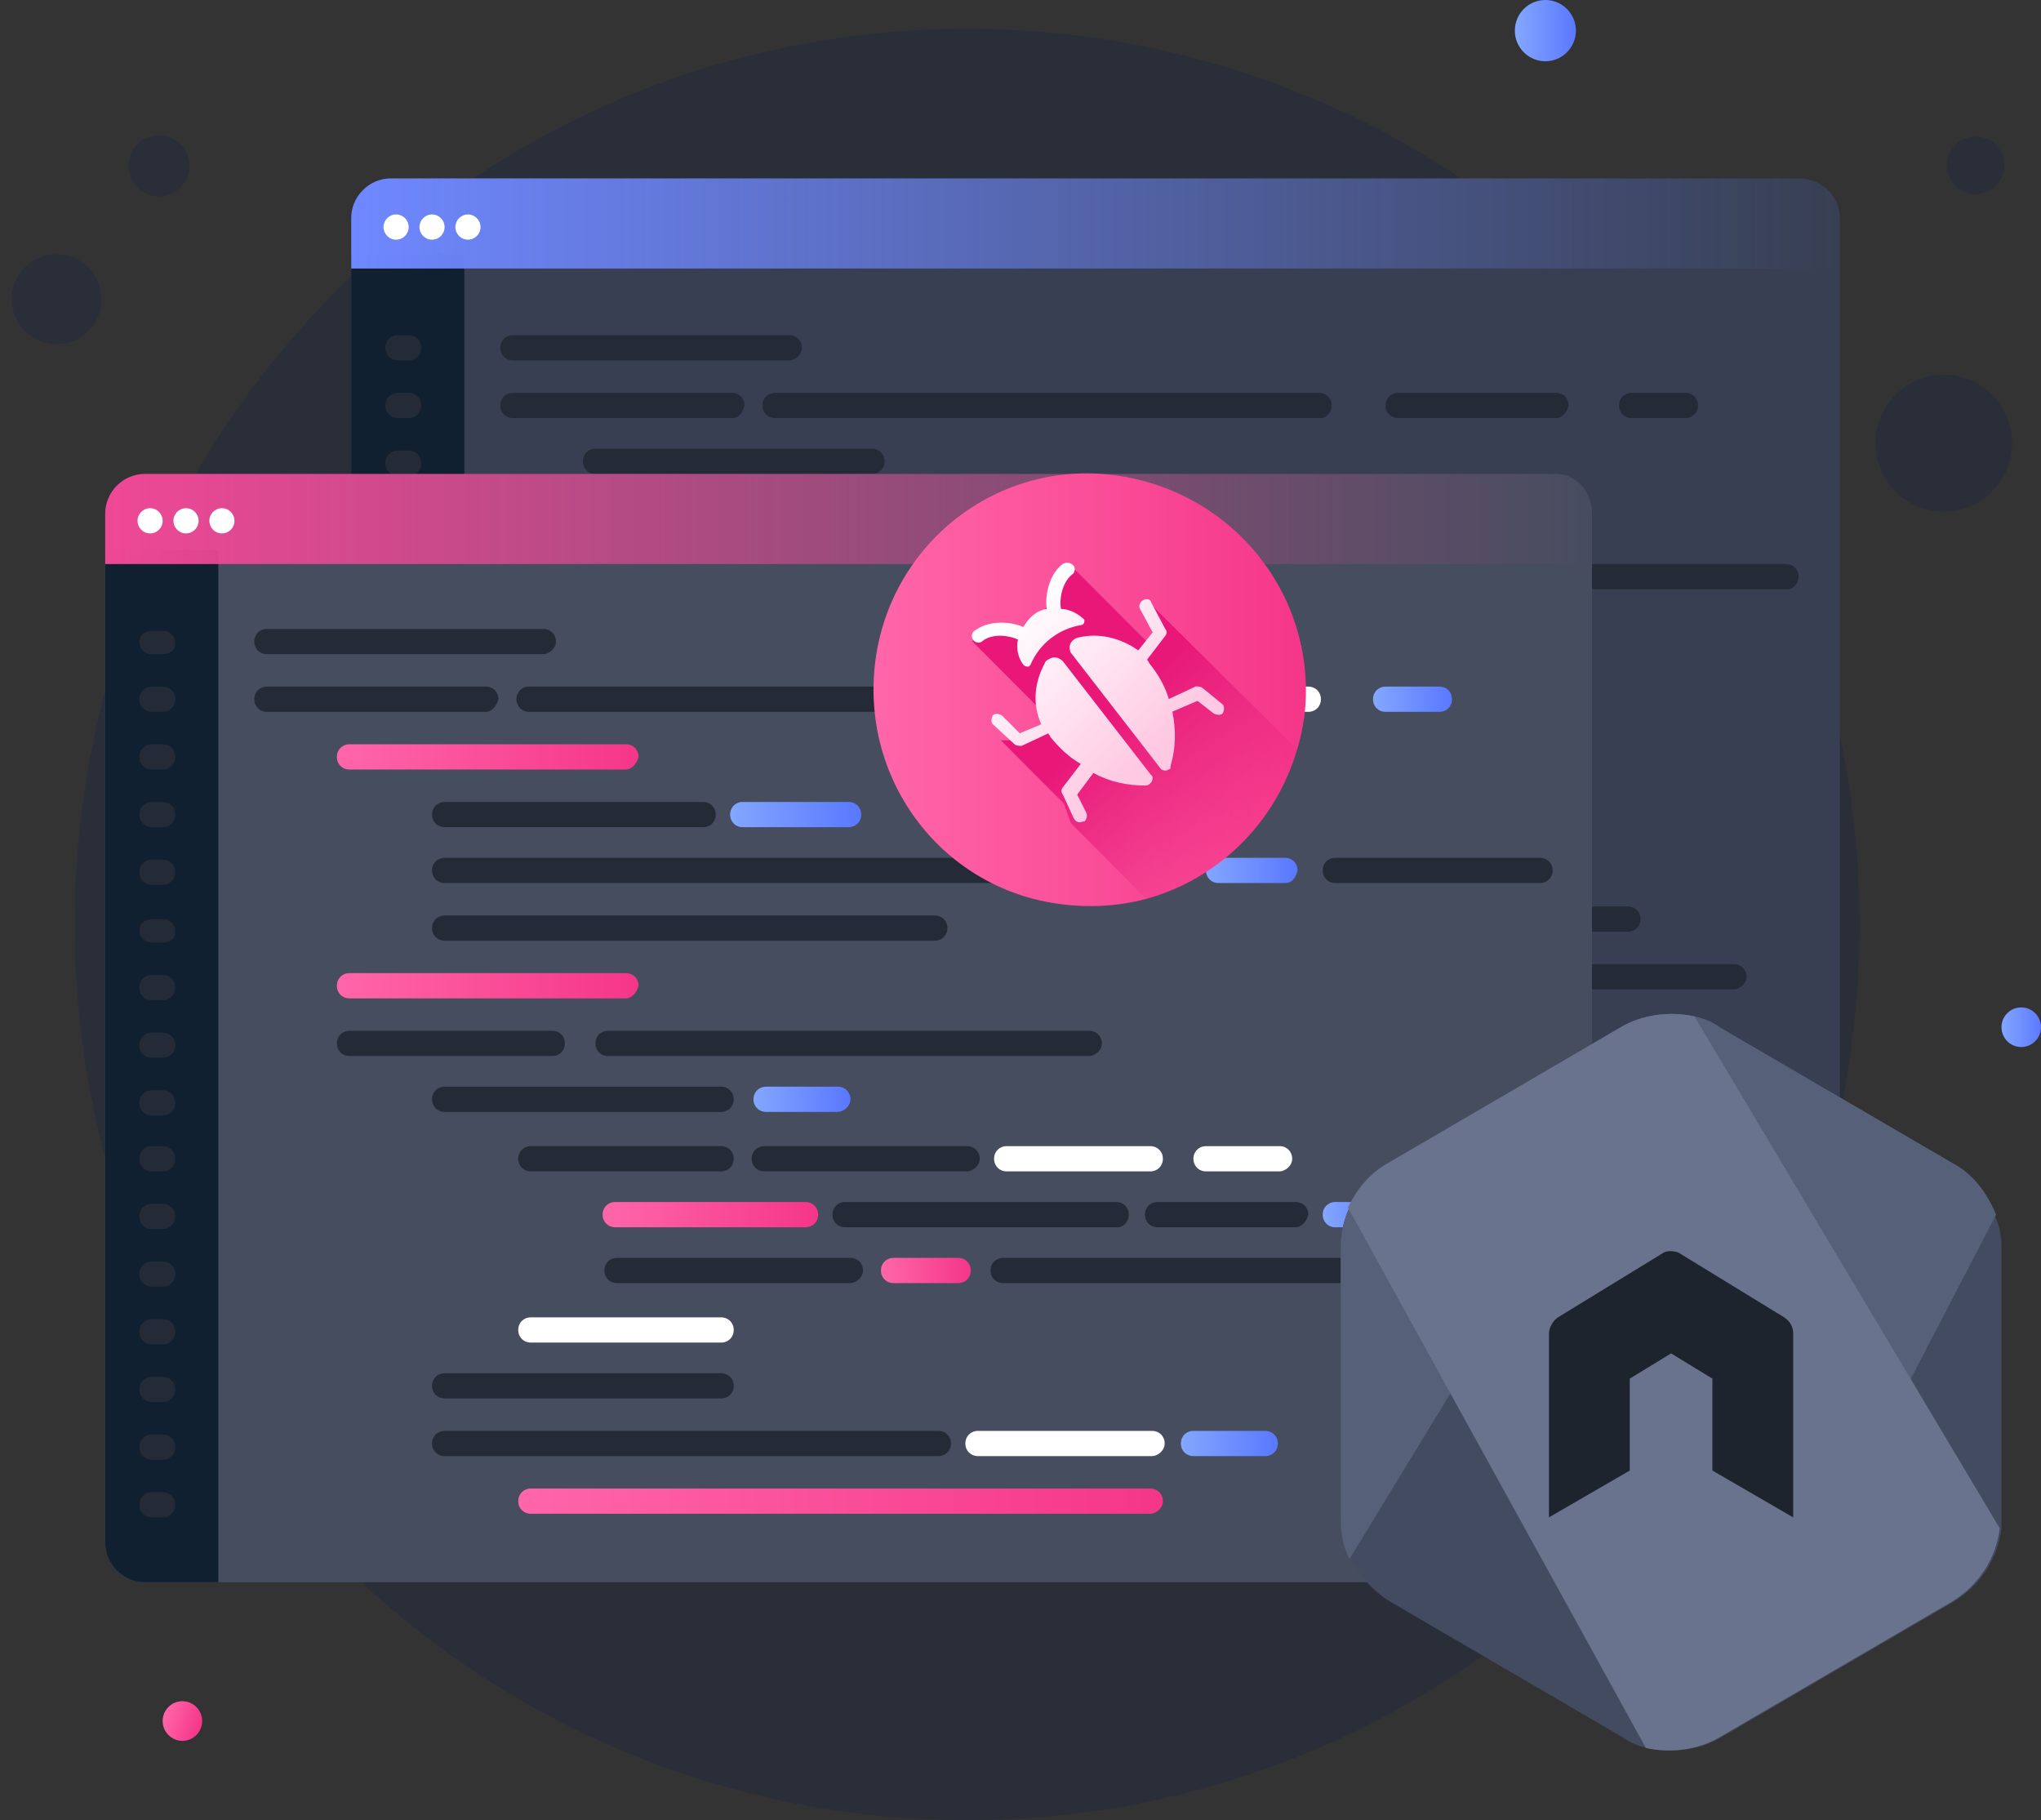 <svg width="120" height="107" viewBox="0 0 120 107" fill="none" xmlns="http://www.w3.org/2000/svg">
<rect x="0" y="0" width="120" height="107" fill="#333333" stroke="none"/>
<path d="M4.142 20.107C5.528 19.655 6.287 18.161 5.836 16.77C5.386 15.379 3.896 14.618 2.51 15.07C1.124 15.522 0.365 17.016 0.816 18.407C1.266 19.798 2.756 20.559 4.142 20.107Z" fill="#2A2E38"/>
<path d="M9.904 11.466C10.846 11.159 11.362 10.142 11.056 9.197C10.749 8.251 9.737 7.733 8.794 8.04C7.851 8.348 7.336 9.364 7.642 10.31C7.948 11.256 8.961 11.773 9.904 11.466Z" fill="#2A2E38"/>
<path d="M10.726 102.339C11.367 102.339 11.887 101.817 11.887 101.173C11.887 100.53 11.367 100.008 10.726 100.008C10.084 100.008 9.564 100.53 9.564 101.173C9.564 101.817 10.084 102.339 10.726 102.339Z" fill="url(#paint0_linear)"/>
<path d="M118.839 61.551C119.48 61.551 120 61.03 120 60.386C120 59.743 119.48 59.221 118.839 59.221C118.197 59.221 117.677 59.743 117.677 60.386C117.677 61.03 118.197 61.551 118.839 61.551Z" fill="url(#paint1_linear)"/>
<path d="M90.86 3.602C91.851 3.602 92.655 2.796 92.655 1.801C92.655 0.806 91.851 0 90.86 0C89.869 0 89.065 0.806 89.065 1.801C89.065 2.796 89.869 3.602 90.86 3.602Z" fill="url(#paint2_linear)"/>
<path d="M116.994 29.024C118.629 27.524 118.743 24.978 117.249 23.337C115.754 21.695 113.216 21.581 111.581 23.081C109.945 24.581 109.831 27.127 111.325 28.768C112.82 30.41 115.358 30.524 116.994 29.024Z" fill="#2A2E38"/>
<path d="M117.297 10.976C117.985 10.345 118.033 9.272 117.404 8.581C116.775 7.89 115.706 7.842 115.018 8.474C114.329 9.105 114.281 10.177 114.91 10.868C115.539 11.559 116.608 11.608 117.297 10.976Z" fill="#2A2E38"/>
<path d="M56.864 107C85.844 107 109.337 83.427 109.337 54.347C109.337 25.268 85.844 1.695 56.864 1.695C27.884 1.695 4.391 25.268 4.391 54.347C4.391 83.427 27.884 107 56.864 107Z" fill="#2A2E38"/>
<path d="M108.175 12.819V73.311C108.175 74.582 107.119 75.642 105.852 75.642H22.973C21.706 75.642 20.65 74.582 20.65 73.311V12.819C20.65 11.548 21.706 10.488 22.973 10.488H105.747C107.119 10.488 108.175 11.548 108.175 12.819Z" fill="#383F52"/>
<path d="M27.302 14.938V75.642H22.973C21.706 75.642 20.65 74.582 20.65 73.311V14.938H27.302Z" fill="#102030"/>
<path d="M108.175 12.819V15.785H20.65V12.819C20.65 11.548 21.706 10.488 22.973 10.488H105.747C107.119 10.488 108.175 11.548 108.175 12.819Z" fill="url(#paint3_linear)"/>
<path d="M23.29 14.09C23.698 14.09 24.029 13.758 24.029 13.348C24.029 12.939 23.698 12.607 23.29 12.607C22.881 12.607 22.55 12.939 22.55 13.348C22.55 13.758 22.881 14.09 23.29 14.09Z" fill="white"/>
<path d="M25.401 14.09C25.809 14.09 26.14 13.758 26.14 13.348C26.14 12.939 25.809 12.607 25.401 12.607C24.993 12.607 24.662 12.939 24.662 13.348C24.662 13.758 24.993 14.09 25.401 14.09Z" fill="white"/>
<path d="M27.513 14.09C27.921 14.09 28.252 13.758 28.252 13.348C28.252 12.939 27.921 12.607 27.513 12.607C27.105 12.607 26.774 12.939 26.774 13.348C26.774 13.758 27.105 14.09 27.513 14.09Z" fill="white"/>
<path d="M46.411 21.188H30.152C29.73 21.188 29.413 20.87 29.413 20.447C29.413 20.023 29.73 19.705 30.152 19.705H46.411C46.834 19.705 47.151 20.023 47.151 20.447C47.151 20.87 46.728 21.188 46.411 21.188Z" fill="#242B37"/>
<path d="M24.029 21.188H23.395C22.973 21.188 22.656 20.87 22.656 20.447C22.656 20.023 22.973 19.705 23.395 19.705H24.029C24.451 19.705 24.768 20.023 24.768 20.447C24.768 20.87 24.451 21.188 24.029 21.188Z" fill="#242B37"/>
<path d="M24.029 24.578H23.395C22.973 24.578 22.656 24.26 22.656 23.837C22.656 23.413 22.973 23.095 23.395 23.095H24.029C24.451 23.095 24.768 23.413 24.768 23.837C24.768 24.26 24.451 24.578 24.029 24.578Z" fill="#242B37"/>
<path d="M24.029 27.968H23.395C22.973 27.968 22.656 27.651 22.656 27.227C22.656 26.803 22.973 26.485 23.395 26.485H24.029C24.451 26.485 24.768 26.803 24.768 27.227C24.768 27.651 24.451 27.968 24.029 27.968Z" fill="#242B37"/>
<path d="M24.029 31.358H23.395C22.973 31.358 22.656 31.041 22.656 30.617C22.656 30.193 22.973 29.875 23.395 29.875H24.029C24.451 29.875 24.768 30.193 24.768 30.617C24.768 31.041 24.451 31.358 24.029 31.358Z" fill="#242B37"/>
<path d="M24.029 34.748H23.395C22.973 34.748 22.656 34.431 22.656 34.007C22.656 33.583 22.973 33.265 23.395 33.265H24.029C24.451 33.265 24.768 33.583 24.768 34.007C24.768 34.431 24.451 34.748 24.029 34.748Z" fill="#242B37"/>
<path d="M24.029 38.033H23.395C22.973 38.033 22.656 37.715 22.656 37.291C22.656 36.867 22.973 36.55 23.395 36.55H24.029C24.451 36.55 24.768 36.867 24.768 37.291C24.768 37.821 24.451 38.033 24.029 38.033Z" fill="#242B37"/>
<path d="M24.029 41.423H23.395C22.973 41.423 22.656 41.105 22.656 40.681C22.656 40.258 22.973 39.94 23.395 39.94H24.029C24.451 39.94 24.768 40.258 24.768 40.681C24.768 41.105 24.451 41.423 24.029 41.423Z" fill="#242B37"/>
<path d="M24.029 44.813H23.395C22.973 44.813 22.656 44.495 22.656 44.071C22.656 43.648 22.973 43.33 23.395 43.33H24.029C24.451 43.33 24.768 43.648 24.768 44.071C24.768 44.495 24.451 44.813 24.029 44.813Z" fill="#242B37"/>
<path d="M24.029 48.203H23.395C22.973 48.203 22.656 47.885 22.656 47.461C22.656 47.038 22.973 46.72 23.395 46.72H24.029C24.451 46.72 24.768 47.038 24.768 47.461C24.768 47.885 24.451 48.203 24.029 48.203Z" fill="#242B37"/>
<path d="M24.029 51.593H23.395C22.973 51.593 22.656 51.275 22.656 50.852C22.656 50.428 22.973 50.11 23.395 50.11H24.029C24.451 50.11 24.768 50.428 24.768 50.852C24.768 51.275 24.451 51.593 24.029 51.593Z" fill="#242B37"/>
<path d="M24.029 54.983H23.395C22.973 54.983 22.656 54.665 22.656 54.242C22.656 53.818 22.973 53.5 23.395 53.5H24.029C24.451 53.5 24.768 53.818 24.768 54.242C24.768 54.665 24.451 54.983 24.029 54.983Z" fill="#242B37"/>
<path d="M24.029 58.373H23.395C22.973 58.373 22.656 58.056 22.656 57.632C22.656 57.208 22.973 56.89 23.395 56.89H24.029C24.451 56.89 24.768 57.208 24.768 57.632C24.768 58.056 24.451 58.373 24.029 58.373Z" fill="#242B37"/>
<path d="M24.029 61.763H23.395C22.973 61.763 22.656 61.446 22.656 61.022C22.656 60.598 22.973 60.28 23.395 60.28H24.029C24.451 60.28 24.768 60.598 24.768 61.022C24.768 61.446 24.451 61.763 24.029 61.763Z" fill="#242B37"/>
<path d="M24.029 65.153H23.395C22.973 65.153 22.656 64.836 22.656 64.412C22.656 63.988 22.973 63.67 23.395 63.67H24.029C24.451 63.67 24.768 63.988 24.768 64.412C24.768 64.836 24.451 65.153 24.029 65.153Z" fill="#242B37"/>
<path d="M24.029 68.544H23.395C22.973 68.544 22.656 68.226 22.656 67.802C22.656 67.378 22.973 67.06 23.395 67.06H24.029C24.451 67.06 24.768 67.378 24.768 67.802C24.768 68.226 24.451 68.544 24.029 68.544Z" fill="#242B37"/>
<path d="M24.029 71.828H23.395C22.973 71.828 22.656 71.51 22.656 71.086C22.656 70.662 22.973 70.345 23.395 70.345H24.029C24.451 70.345 24.768 70.662 24.768 71.086C24.768 71.51 24.451 71.828 24.029 71.828Z" fill="#242B37"/>
<path d="M43.033 24.578H30.152C29.73 24.578 29.413 24.26 29.413 23.837C29.413 23.413 29.73 23.095 30.152 23.095H43.033C43.455 23.095 43.772 23.413 43.772 23.837C43.666 24.26 43.455 24.578 43.033 24.578Z" fill="#242B37"/>
<path d="M77.663 24.578H45.567C45.145 24.578 44.828 24.26 44.828 23.837C44.828 23.413 45.145 23.095 45.567 23.095H77.557C77.98 23.095 78.296 23.413 78.296 23.837C78.296 24.26 77.98 24.578 77.663 24.578Z" fill="#242B37"/>
<path d="M91.494 24.578H82.203C81.781 24.578 81.464 24.26 81.464 23.837C81.464 23.413 81.781 23.095 82.203 23.095H91.494C91.916 23.095 92.233 23.413 92.233 23.837C92.127 24.26 91.811 24.578 91.494 24.578Z" fill="#242B37"/>
<path d="M99.095 24.578H95.928C95.506 24.578 95.189 24.26 95.189 23.837C95.189 23.413 95.506 23.095 95.928 23.095H99.095C99.518 23.095 99.834 23.413 99.834 23.837C99.834 24.26 99.518 24.578 99.095 24.578Z" fill="#242B37"/>
<path d="M51.268 27.862H35.009C34.587 27.862 34.27 27.545 34.27 27.121C34.27 26.697 34.587 26.379 35.009 26.379H51.268C51.691 26.379 52.007 26.697 52.007 27.121C52.007 27.545 51.691 27.862 51.268 27.862Z" fill="#242B37"/>
<path d="M51.268 41.317H35.009C34.587 41.317 34.27 40.999 34.27 40.575C34.27 40.152 34.587 39.834 35.009 39.834H51.268C51.691 39.834 52.007 40.152 52.007 40.575C52.007 40.999 51.691 41.317 51.268 41.317Z" fill="#242B37"/>
<path d="M46.94 44.707H35.009C34.587 44.707 34.27 44.389 34.27 43.965C34.27 43.542 34.587 43.224 35.009 43.224H46.94C47.362 43.224 47.679 43.542 47.679 43.965C47.679 44.389 47.362 44.707 46.94 44.707Z" fill="#242B37"/>
<path d="M78.507 44.707H50.318C49.896 44.707 49.579 44.389 49.579 43.965C49.579 43.542 49.896 43.224 50.318 43.224H78.507C78.93 43.224 79.247 43.542 79.247 43.965C79.247 44.389 78.93 44.707 78.507 44.707Z" fill="#242B37"/>
<path d="M55.808 31.253H40.71C40.288 31.253 39.971 30.935 39.971 30.511C39.971 30.087 40.288 29.769 40.71 29.769H55.914C56.336 29.769 56.653 30.087 56.653 30.511C56.547 30.935 56.23 31.253 55.808 31.253Z" fill="#242B37"/>
<path d="M64.36 31.253H58.131C57.708 31.253 57.392 30.935 57.392 30.511C57.392 30.087 57.708 29.769 58.131 29.769H64.36C64.782 29.769 65.099 30.087 65.099 30.511C65.099 30.935 64.782 31.253 64.36 31.253Z" fill="#242B37"/>
<path d="M82.625 34.643H40.71C40.288 34.643 39.971 34.325 39.971 33.901C39.971 33.477 40.288 33.159 40.71 33.159H82.625C83.047 33.159 83.364 33.477 83.364 33.901C83.364 34.325 82.942 34.643 82.625 34.643Z" fill="#242B37"/>
<path d="M90.016 34.643H86.109C85.687 34.643 85.37 34.325 85.37 33.901C85.37 33.477 85.687 33.159 86.109 33.159H90.016C90.438 33.159 90.755 33.477 90.755 33.901C90.755 34.325 90.438 34.643 90.016 34.643Z" fill="#242B37"/>
<path d="M105.113 34.643H92.972C92.549 34.643 92.233 34.325 92.233 33.901C92.233 33.477 92.549 33.159 92.972 33.159H105.008C105.43 33.159 105.747 33.477 105.747 33.901C105.747 34.325 105.43 34.643 105.113 34.643Z" fill="#242B37"/>
<path d="M69.533 38.033H40.71C40.288 38.033 39.971 37.715 39.971 37.291C39.971 36.867 40.288 36.55 40.71 36.55H69.533C69.956 36.55 70.272 36.867 70.272 37.291C70.167 37.715 69.85 38.033 69.533 38.033Z" fill="#242B37"/>
<path d="M56.864 51.487H45.672C45.25 51.487 44.933 51.169 44.933 50.746C44.933 50.322 45.25 50.004 45.672 50.004H56.864C57.286 50.004 57.603 50.322 57.603 50.746C57.603 51.169 57.286 51.487 56.864 51.487Z" fill="#242B37"/>
<path d="M71.328 51.487H59.398C58.975 51.487 58.659 51.169 58.659 50.746C58.659 50.322 58.975 50.004 59.398 50.004H71.328C71.751 50.004 72.067 50.322 72.067 50.746C72.067 51.169 71.751 51.487 71.328 51.487Z" fill="#242B37"/>
<path d="M82.203 51.487H73.757C73.334 51.487 73.018 51.169 73.018 50.746C73.018 50.322 73.334 50.004 73.757 50.004H82.203C82.625 50.004 82.942 50.322 82.942 50.746C82.942 51.169 82.52 51.487 82.203 51.487Z" fill="#242B37"/>
<path d="M89.699 51.487H85.37C84.948 51.487 84.631 51.169 84.631 50.746C84.631 50.322 84.948 50.004 85.37 50.004H89.699C90.121 50.004 90.438 50.322 90.438 50.746C90.438 51.169 90.121 51.487 89.699 51.487Z" fill="#242B37"/>
<path d="M56.864 61.551H45.672C45.25 61.551 44.933 61.234 44.933 60.81C44.933 60.386 45.25 60.068 45.672 60.068H56.864C57.286 60.068 57.603 60.386 57.603 60.81C57.603 61.234 57.286 61.551 56.864 61.551Z" fill="#242B37"/>
<path d="M82.097 71.722H45.672C45.25 71.722 44.933 71.404 44.933 70.98C44.933 70.556 45.25 70.239 45.672 70.239H82.097C82.519 70.239 82.836 70.556 82.836 70.98C82.836 71.404 82.519 71.722 82.097 71.722Z" fill="#242B37"/>
<path d="M61.931 54.771H50.635C50.212 54.771 49.895 54.454 49.895 54.03C49.895 53.606 50.212 53.288 50.635 53.288H61.931C62.354 53.288 62.671 53.606 62.671 54.03C62.671 54.454 62.248 54.771 61.931 54.771Z" fill="#242B37"/>
<path d="M80.197 54.771H64.254C63.832 54.771 63.515 54.454 63.515 54.03C63.515 53.606 63.832 53.288 64.254 53.288H80.197C80.619 53.288 80.936 53.606 80.936 54.03C80.936 54.454 80.514 54.771 80.197 54.771Z" fill="#242B37"/>
<path d="M90.649 54.771H82.52C82.097 54.771 81.781 54.454 81.781 54.03C81.781 53.606 82.097 53.288 82.52 53.288H90.649C91.072 53.288 91.388 53.606 91.388 54.03C91.388 54.454 91.072 54.771 90.649 54.771Z" fill="#242B37"/>
<path d="M95.717 54.771H92.972C92.549 54.771 92.233 54.454 92.233 54.03C92.233 53.606 92.549 53.288 92.972 53.288H95.717C96.139 53.288 96.456 53.606 96.456 54.03C96.456 54.454 96.139 54.771 95.717 54.771Z" fill="#242B37"/>
<path d="M64.466 58.161H50.74C50.318 58.161 50.001 57.844 50.001 57.42C50.001 56.996 50.318 56.678 50.74 56.678H64.466C64.888 56.678 65.205 56.996 65.205 57.42C65.205 57.844 64.888 58.161 64.466 58.161Z" fill="#242B37"/>
<path d="M70.906 58.161H67.105C66.683 58.161 66.366 57.844 66.366 57.42C66.366 56.996 66.683 56.678 67.105 56.678H70.906C71.328 56.678 71.645 56.996 71.645 57.42C71.645 57.844 71.223 58.161 70.906 58.161Z" fill="#242B37"/>
<path d="M101.946 58.161H73.545C73.123 58.161 72.806 57.844 72.806 57.42C72.806 56.996 73.123 56.678 73.545 56.678H101.946C102.368 56.678 102.685 56.996 102.685 57.42C102.685 57.844 102.263 58.161 101.946 58.161Z" fill="#242B37"/>
<path d="M56.864 48.097H40.71C40.288 48.097 39.971 47.779 39.971 47.355C39.971 46.932 40.288 46.614 40.71 46.614H56.969C57.392 46.614 57.709 46.932 57.709 47.355C57.709 47.779 57.286 48.097 56.864 48.097Z" fill="#242B37"/>
<path d="M63.726 48.097H59.503C59.081 48.097 58.764 47.779 58.764 47.355C58.764 46.932 59.081 46.614 59.503 46.614H63.726C64.149 46.614 64.465 46.932 64.465 47.355C64.465 47.779 64.149 48.097 63.726 48.097Z" fill="#242B37"/>
<path d="M56.864 64.942H40.71C40.288 64.942 39.971 64.624 39.971 64.2C39.971 63.776 40.288 63.459 40.71 63.459H56.969C57.392 63.459 57.709 63.776 57.709 64.2C57.603 64.624 57.286 64.942 56.864 64.942Z" fill="#242B37"/>
<path d="M69.639 68.226H40.71C40.288 68.226 39.971 67.908 39.971 67.484C39.971 67.061 40.288 66.743 40.71 66.743H69.745C70.167 66.743 70.484 67.061 70.484 67.484C70.378 67.908 70.061 68.226 69.639 68.226Z" fill="#242B37"/>
<path d="M82.203 68.226H71.962C71.539 68.226 71.223 67.908 71.223 67.484C71.223 67.061 71.539 66.743 71.962 66.743H82.203C82.625 66.743 82.942 67.061 82.942 67.484C82.942 67.908 82.625 68.226 82.203 68.226Z" fill="#242B37"/>
<path d="M88.854 68.226H84.631C84.209 68.226 83.892 67.908 83.892 67.484C83.892 67.061 84.209 66.743 84.631 66.743H88.854C89.277 66.743 89.593 67.061 89.593 67.484C89.593 67.908 89.277 68.226 88.854 68.226Z" fill="#242B37"/>
<path d="M93.605 30.193V90.685C93.605 91.957 92.549 93.016 91.282 93.016H8.509C7.242 93.016 6.186 91.957 6.186 90.685V30.193C6.186 28.922 7.242 27.862 8.509 27.862H91.282C92.549 27.756 93.605 28.816 93.605 30.193Z" fill="#464D5F"/>
<path d="M12.837 32.312V93.016H8.509C7.242 93.016 6.186 91.957 6.186 90.685V32.312H12.837Z" fill="#102030"/>
<path d="M93.605 30.193V33.159H6.186V30.193C6.186 28.922 7.242 27.862 8.509 27.862H91.282C92.549 27.756 93.605 28.816 93.605 30.193Z" fill="url(#paint4_linear)"/>
<path d="M8.825 31.358C9.233 31.358 9.564 31.026 9.564 30.617C9.564 30.207 9.233 29.875 8.825 29.875C8.417 29.875 8.086 30.207 8.086 30.617C8.086 31.026 8.417 31.358 8.825 31.358Z" fill="white"/>
<path d="M10.937 31.358C11.345 31.358 11.676 31.026 11.676 30.617C11.676 30.207 11.345 29.875 10.937 29.875C10.529 29.875 10.198 30.207 10.198 30.617C10.198 31.026 10.529 31.358 10.937 31.358Z" fill="white"/>
<path d="M13.048 31.358C13.457 31.358 13.787 31.026 13.787 30.617C13.787 30.207 13.457 29.875 13.048 29.875C12.64 29.875 12.309 30.207 12.309 30.617C12.309 31.026 12.64 31.358 13.048 31.358Z" fill="white"/>
<path d="M31.947 38.456H15.688C15.266 38.456 14.949 38.139 14.949 37.715C14.949 37.291 15.266 36.973 15.688 36.973H31.947C32.37 36.973 32.686 37.291 32.686 37.715C32.686 38.139 32.264 38.456 31.947 38.456Z" fill="#242B37"/>
<path d="M9.564 38.456H8.931C8.509 38.456 8.192 38.138 8.192 37.715C8.192 37.291 8.614 37.079 8.931 37.079H9.564C9.987 37.079 10.303 37.397 10.303 37.82C10.303 38.244 9.987 38.456 9.564 38.456Z" fill="#242B37"/>
<path d="M9.564 41.847H8.931C8.509 41.847 8.192 41.529 8.192 41.105C8.192 40.681 8.509 40.363 8.931 40.363H9.564C9.987 40.363 10.303 40.681 10.303 41.105C10.303 41.529 9.987 41.847 9.564 41.847Z" fill="#242B37"/>
<path d="M9.564 45.237H8.931C8.509 45.237 8.192 44.919 8.192 44.495C8.192 44.071 8.509 43.754 8.931 43.754H9.564C9.987 43.754 10.303 44.071 10.303 44.495C10.303 44.919 9.987 45.237 9.564 45.237Z" fill="#242B37"/>
<path d="M9.564 48.627H8.931C8.509 48.627 8.192 48.309 8.192 47.885C8.192 47.462 8.509 47.144 8.931 47.144H9.564C9.987 47.144 10.303 47.462 10.303 47.885C10.303 48.309 9.987 48.627 9.564 48.627Z" fill="#242B37"/>
<path d="M9.564 52.017H8.931C8.509 52.017 8.192 51.699 8.192 51.275C8.192 50.852 8.509 50.534 8.931 50.534H9.564C9.987 50.534 10.303 50.852 10.303 51.275C10.303 51.699 9.987 52.017 9.564 52.017Z" fill="#242B37"/>
<path d="M9.564 55.407H8.931C8.509 55.407 8.192 55.089 8.192 54.665C8.192 54.242 8.614 54.03 8.931 54.03H9.564C9.987 54.03 10.303 54.348 10.303 54.771C10.303 55.195 9.987 55.407 9.564 55.407Z" fill="#242B37"/>
<path d="M9.564 58.797H8.931C8.509 58.797 8.192 58.479 8.192 58.056C8.192 57.632 8.509 57.314 8.931 57.314H9.564C9.987 57.314 10.303 57.632 10.303 58.056C10.303 58.479 9.987 58.797 9.564 58.797Z" fill="#242B37"/>
<path d="M9.564 62.187H8.931C8.509 62.187 8.192 61.869 8.192 61.446C8.192 61.022 8.509 60.704 8.931 60.704H9.564C9.987 60.704 10.303 61.022 10.303 61.446C10.303 61.869 9.987 62.187 9.564 62.187Z" fill="#242B37"/>
<path d="M9.564 65.577H8.931C8.509 65.577 8.192 65.26 8.192 64.836C8.192 64.412 8.509 64.094 8.931 64.094H9.564C9.987 64.094 10.303 64.412 10.303 64.836C10.303 65.26 9.987 65.577 9.564 65.577Z" fill="#242B37"/>
<path d="M9.564 68.862H8.931C8.509 68.862 8.192 68.544 8.192 68.12C8.192 67.696 8.509 67.378 8.931 67.378H9.564C9.987 67.378 10.303 67.696 10.303 68.12C10.303 68.544 9.987 68.862 9.564 68.862Z" fill="#242B37"/>
<path d="M9.564 72.251H8.931C8.509 72.251 8.192 71.934 8.192 71.51C8.192 71.086 8.509 70.768 8.931 70.768H9.564C9.987 70.768 10.303 71.086 10.303 71.51C10.303 71.934 9.987 72.251 9.564 72.251Z" fill="#242B37"/>
<path d="M9.564 75.642H8.931C8.509 75.642 8.192 75.324 8.192 74.9C8.192 74.476 8.509 74.158 8.931 74.158H9.564C9.987 74.158 10.303 74.476 10.303 74.9C10.303 75.324 9.987 75.642 9.564 75.642Z" fill="#242B37"/>
<path d="M9.564 79.032H8.931C8.509 79.032 8.192 78.714 8.192 78.29C8.192 77.866 8.509 77.549 8.931 77.549H9.564C9.987 77.549 10.303 77.866 10.303 78.29C10.303 78.714 9.987 79.032 9.564 79.032Z" fill="#242B37"/>
<path d="M9.564 82.422H8.931C8.509 82.422 8.192 82.104 8.192 81.68C8.192 81.257 8.509 80.939 8.931 80.939H9.564C9.987 80.939 10.303 81.257 10.303 81.68C10.303 82.104 9.987 82.422 9.564 82.422Z" fill="#242B37"/>
<path d="M9.564 85.812H8.931C8.509 85.812 8.192 85.494 8.192 85.07C8.192 84.647 8.509 84.329 8.931 84.329H9.564C9.987 84.329 10.303 84.647 10.303 85.07C10.303 85.494 9.987 85.812 9.564 85.812Z" fill="#242B37"/>
<path d="M9.564 89.202H8.931C8.509 89.202 8.192 88.884 8.192 88.46C8.192 88.037 8.509 87.719 8.931 87.719H9.564C9.987 87.719 10.303 88.037 10.303 88.46C10.303 88.884 9.987 89.202 9.564 89.202Z" fill="#242B37"/>
<path d="M28.569 41.847H15.688C15.266 41.847 14.949 41.529 14.949 41.105C14.949 40.681 15.266 40.363 15.688 40.363H28.569C28.991 40.363 29.308 40.681 29.308 41.105C29.202 41.529 28.885 41.847 28.569 41.847Z" fill="#242B37"/>
<path d="M63.093 41.847H31.103C30.68 41.847 30.363 41.529 30.363 41.105C30.363 40.681 30.68 40.363 31.103 40.363H63.093C63.515 40.363 63.832 40.681 63.832 41.105C63.832 41.529 63.515 41.847 63.093 41.847Z" fill="#242B37"/>
<path d="M76.924 41.847H67.633C67.21 41.847 66.894 41.529 66.894 41.105C66.894 40.681 67.21 40.363 67.633 40.363H76.924C77.346 40.363 77.663 40.681 77.663 41.105C77.663 41.529 77.346 41.847 76.924 41.847Z" fill="white"/>
<path d="M84.631 41.847H81.464C81.041 41.847 80.725 41.529 80.725 41.105C80.725 40.681 81.041 40.363 81.464 40.363H84.631C85.053 40.363 85.37 40.681 85.37 41.105C85.37 41.529 85.053 41.847 84.631 41.847Z" fill="url(#paint5_linear)"/>
<path d="M36.804 45.237H20.545C20.122 45.237 19.806 44.919 19.806 44.495C19.806 44.071 20.122 43.754 20.545 43.754H36.804C37.226 43.754 37.543 44.071 37.543 44.495C37.437 44.919 37.121 45.237 36.804 45.237Z" fill="url(#paint6_linear)"/>
<path d="M36.804 58.691H20.545C20.122 58.691 19.806 58.373 19.806 57.95C19.806 57.526 20.122 57.208 20.545 57.208H36.804C37.226 57.208 37.543 57.526 37.543 57.95C37.437 58.373 37.121 58.691 36.804 58.691Z" fill="url(#paint7_linear)"/>
<path d="M32.475 62.081H20.545C20.122 62.081 19.806 61.763 19.806 61.34C19.806 60.916 20.122 60.598 20.545 60.598H32.475C32.898 60.598 33.214 60.916 33.214 61.34C33.214 61.763 32.898 62.081 32.475 62.081Z" fill="#242B37"/>
<path d="M64.043 62.081H35.748C35.326 62.081 35.009 61.763 35.009 61.34C35.009 60.916 35.326 60.598 35.748 60.598H64.043C64.466 60.598 64.782 60.916 64.782 61.34C64.782 61.763 64.36 62.081 64.043 62.081Z" fill="#242B37"/>
<path d="M41.344 48.627H26.14C25.718 48.627 25.401 48.309 25.401 47.885C25.401 47.462 25.718 47.144 26.14 47.144H41.344C41.766 47.144 42.083 47.462 42.083 47.885C42.083 48.309 41.766 48.627 41.344 48.627Z" fill="#242B37"/>
<path d="M49.896 48.627H43.666C43.244 48.627 42.928 48.309 42.928 47.885C42.928 47.462 43.244 47.144 43.666 47.144H49.896C50.318 47.144 50.635 47.462 50.635 47.885C50.635 48.309 50.318 48.627 49.896 48.627Z" fill="url(#paint8_linear)"/>
<path d="M68.055 51.911H26.14C25.718 51.911 25.401 51.593 25.401 51.169C25.401 50.746 25.718 50.428 26.14 50.428H68.055C68.478 50.428 68.794 50.746 68.794 51.169C68.794 51.593 68.478 51.911 68.055 51.911Z" fill="#242B37"/>
<path d="M75.551 51.911H71.645C71.222 51.911 70.906 51.593 70.906 51.169C70.906 50.746 71.222 50.428 71.645 50.428H75.551C75.974 50.428 76.29 50.746 76.29 51.169C76.185 51.593 75.974 51.911 75.551 51.911Z" fill="url(#paint9_linear)"/>
<path d="M90.544 51.911H78.508C78.085 51.911 77.769 51.593 77.769 51.169C77.769 50.746 78.085 50.428 78.508 50.428H90.544C90.966 50.428 91.283 50.746 91.283 51.169C91.283 51.593 90.966 51.911 90.544 51.911Z" fill="#242B37"/>
<path d="M54.964 55.301H26.14C25.718 55.301 25.401 54.983 25.401 54.559C25.401 54.136 25.718 53.818 26.14 53.818H54.964C55.386 53.818 55.703 54.136 55.703 54.559C55.703 54.983 55.386 55.301 54.964 55.301Z" fill="#242B37"/>
<path d="M42.399 68.862H31.208C30.786 68.862 30.469 68.544 30.469 68.12C30.469 67.696 30.786 67.378 31.208 67.378H42.399C42.822 67.378 43.139 67.696 43.139 68.12C43.139 68.544 42.822 68.862 42.399 68.862Z" fill="#242B37"/>
<path d="M56.864 68.862H44.933C44.511 68.862 44.194 68.544 44.194 68.12C44.194 67.696 44.511 67.378 44.933 67.378H56.864C57.286 67.378 57.603 67.696 57.603 68.12C57.603 68.544 57.181 68.862 56.864 68.862Z" fill="#242B37"/>
<path d="M67.633 68.862H59.187C58.764 68.862 58.447 68.544 58.447 68.12C58.447 67.696 58.764 67.378 59.187 67.378H67.633C68.055 67.378 68.372 67.696 68.372 68.12C68.372 68.544 68.055 68.862 67.633 68.862Z" fill="white"/>
<path d="M75.234 68.862H70.906C70.484 68.862 70.167 68.544 70.167 68.12C70.167 67.696 70.484 67.378 70.906 67.378H75.234C75.657 67.378 75.974 67.696 75.974 68.12C75.974 68.544 75.551 68.862 75.234 68.862Z" fill="white"/>
<path d="M42.399 78.926H31.208C30.786 78.926 30.469 78.608 30.469 78.184C30.469 77.76 30.786 77.443 31.208 77.443H42.399C42.822 77.443 43.139 77.76 43.139 78.184C43.139 78.608 42.822 78.926 42.399 78.926Z" fill="white"/>
<path d="M67.633 88.99H31.208C30.786 88.99 30.469 88.672 30.469 88.249C30.469 87.825 30.786 87.507 31.208 87.507H67.633C68.055 87.507 68.372 87.825 68.372 88.249C68.372 88.672 67.95 88.99 67.633 88.99Z" fill="url(#paint10_linear)"/>
<path d="M47.362 72.146H36.17C35.748 72.146 35.431 71.828 35.431 71.404C35.431 70.98 35.748 70.662 36.17 70.662H47.362C47.784 70.662 48.101 70.98 48.101 71.404C48.101 71.828 47.784 72.146 47.362 72.146Z" fill="url(#paint11_linear)"/>
<path d="M65.732 72.146H49.684C49.262 72.146 48.945 71.828 48.945 71.404C48.945 70.98 49.262 70.662 49.684 70.662H65.627C66.049 70.662 66.366 70.98 66.366 71.404C66.366 71.828 66.049 72.146 65.732 72.146Z" fill="#242B37"/>
<path d="M76.185 72.146H68.055C67.633 72.146 67.316 71.828 67.316 71.404C67.316 70.98 67.633 70.662 68.055 70.662H76.185C76.607 70.662 76.924 70.98 76.924 71.404C76.818 71.828 76.501 72.146 76.185 72.146Z" fill="#242B37"/>
<path d="M81.253 72.146H78.508C78.085 72.146 77.769 71.828 77.769 71.404C77.769 70.98 78.085 70.662 78.508 70.662H81.253C81.675 70.662 81.992 70.98 81.992 71.404C81.992 71.828 81.675 72.146 81.253 72.146Z" fill="url(#paint12_linear)"/>
<path d="M50.001 75.43H36.276C35.854 75.43 35.537 75.112 35.537 74.688C35.537 74.264 35.854 73.947 36.276 73.947H50.001C50.423 73.947 50.74 74.264 50.74 74.688C50.74 75.112 50.318 75.43 50.001 75.43Z" fill="#242B37"/>
<path d="M56.336 75.43H52.535C52.113 75.43 51.796 75.112 51.796 74.688C51.796 74.264 52.113 73.947 52.535 73.947H56.336C56.758 73.947 57.075 74.264 57.075 74.688C57.075 75.112 56.758 75.43 56.336 75.43Z" fill="url(#paint13_linear)"/>
<path d="M87.482 75.43H58.975C58.553 75.43 58.236 75.112 58.236 74.688C58.236 74.264 58.553 73.947 58.975 73.947H87.376C87.798 73.947 88.115 74.264 88.115 74.688C88.115 75.112 87.798 75.43 87.482 75.43Z" fill="#242B37"/>
<path d="M42.4 65.365H26.14C25.718 65.365 25.401 65.047 25.401 64.624C25.401 64.2 25.718 63.882 26.14 63.882H42.4C42.822 63.882 43.139 64.2 43.139 64.624C43.139 65.047 42.822 65.365 42.4 65.365Z" fill="#242B37"/>
<path d="M49.262 65.365H45.039C44.617 65.365 44.3 65.047 44.3 64.624C44.3 64.2 44.617 63.882 45.039 63.882H49.262C49.684 63.882 50.001 64.2 50.001 64.624C50.001 65.047 49.579 65.365 49.262 65.365Z" fill="url(#paint14_linear)"/>
<path d="M42.4 82.21H26.14C25.718 82.21 25.401 81.892 25.401 81.468C25.401 81.045 25.718 80.727 26.14 80.727H42.4C42.822 80.727 43.139 81.045 43.139 81.468C43.139 81.892 42.822 82.21 42.4 82.21Z" fill="#242B37"/>
<path d="M55.175 85.6H26.14C25.718 85.6 25.401 85.282 25.401 84.859C25.401 84.435 25.718 84.117 26.14 84.117H55.175C55.597 84.117 55.914 84.435 55.914 84.859C55.914 85.282 55.597 85.6 55.175 85.6Z" fill="#242B37"/>
<path d="M67.739 85.6H57.497C57.075 85.6 56.758 85.282 56.758 84.859C56.758 84.435 57.075 84.117 57.497 84.117H67.739C68.161 84.117 68.478 84.435 68.478 84.859C68.478 85.282 68.055 85.6 67.739 85.6Z" fill="white"/>
<path d="M74.39 85.6H70.167C69.745 85.6 69.428 85.282 69.428 84.859C69.428 84.435 69.745 84.117 70.167 84.117H74.39C74.812 84.117 75.129 84.435 75.129 84.859C75.129 85.282 74.812 85.6 74.39 85.6Z" fill="url(#paint15_linear)"/>
<path d="M76.687 42.142C76.581 42.777 76.476 43.413 76.265 44.048C74.998 48.392 71.619 51.676 67.396 52.842C65.812 53.265 64.123 53.371 62.434 53.159C55.465 52.312 50.609 45.955 51.453 38.963C52.298 31.971 58.633 26.992 65.601 27.945C72.569 28.899 77.531 35.15 76.687 42.142Z" fill="url(#paint16_linear)"/>
<path d="M76.265 44.048C74.998 48.392 71.619 51.676 67.396 52.842L62.962 48.392L62.539 47.227L58.844 43.519H59.794L61.8 42.353L57.155 37.692L57.788 37.268H60.85L61.906 34.832L62.962 33.243L67.607 37.904L67.818 36.844L67.501 35.361L76.265 44.048Z" fill="url(#paint17_linear)"/>
<path d="M63.756 36.434C63.44 36.116 62.912 35.798 62.384 35.798C62.278 35.374 62.384 34.315 63.017 33.785C63.228 33.679 63.228 33.361 63.123 33.255C62.912 33.043 62.701 33.043 62.489 33.149C61.645 33.785 61.434 35.056 61.539 35.798C60.906 35.904 60.483 36.328 60.167 36.857C59.428 36.539 58.161 36.434 57.316 37.069C57.105 37.175 57.105 37.493 57.211 37.599C57.316 37.811 57.633 37.811 57.738 37.705C58.372 37.175 59.428 37.387 59.85 37.599C59.744 38.129 59.85 38.658 60.167 39.082C60.272 39.188 60.378 39.188 60.483 39.188L60.589 39.082C61.117 37.811 62.278 36.963 63.545 36.751C63.651 36.751 63.756 36.645 63.756 36.539V36.434Z" fill="url(#paint18_linear)"/>
<path d="M61.434 38.976C60.8 40.141 60.695 41.413 61.222 42.578L59.956 43.108L58.9 42.048C58.689 41.942 58.477 41.942 58.372 42.048C58.266 42.26 58.266 42.472 58.372 42.578L59.639 43.743C59.744 43.849 59.956 43.849 60.061 43.849L61.645 43.108C61.645 43.214 61.75 43.214 61.75 43.32C62.278 43.955 62.806 44.485 63.545 44.909L62.489 46.286C62.384 46.392 62.384 46.604 62.489 46.71L63.123 48.087C63.228 48.299 63.44 48.405 63.651 48.299C63.651 48.299 63.651 48.299 63.756 48.299C63.862 48.193 63.968 47.981 63.862 47.769L63.334 46.71L64.284 45.438C65.234 45.968 66.29 46.18 67.346 46.18C67.557 46.18 67.768 45.968 67.768 45.756C67.768 45.65 67.768 45.65 67.663 45.544L62.489 38.87C62.278 38.658 61.962 38.552 61.645 38.764C61.434 38.87 61.434 38.976 61.434 38.976Z" fill="url(#paint19_linear)"/>
<path d="M67.24 35.268C67.029 35.374 66.924 35.586 67.029 35.798L67.768 37.175L66.924 38.234C65.868 37.493 64.601 37.175 63.334 37.493C63.017 37.599 62.806 37.917 62.912 38.234C62.912 38.34 63.017 38.446 63.017 38.446L68.191 45.121C68.296 45.333 68.613 45.333 68.719 45.227C68.824 45.227 68.824 45.121 68.824 45.015C69.141 43.955 69.141 42.896 68.93 41.836L70.408 41.201L71.358 41.942C71.569 42.048 71.78 42.048 71.886 41.942C71.992 41.73 71.992 41.519 71.886 41.413L70.725 40.459C70.619 40.353 70.408 40.353 70.302 40.353L68.719 41.095C68.507 40.353 68.085 39.612 67.557 38.976C67.557 38.87 67.452 38.87 67.452 38.764L68.507 37.387C68.613 37.281 68.613 37.069 68.507 36.963L67.663 35.374C67.663 35.268 67.452 35.162 67.24 35.268Z" fill="url(#paint20_linear)"/>
<path d="M117.677 73.311V89.096C117.677 89.308 117.677 89.626 117.677 89.838C117.466 91.639 116.41 93.228 114.827 94.181L101.207 102.127C99.94 102.868 98.356 103.08 96.878 102.762C96.35 102.657 95.822 102.445 95.4 102.127L81.78 94.181C80.725 93.546 79.986 92.698 79.458 91.639C78.93 90.897 78.824 90.05 78.824 89.096V73.311C78.824 72.463 79.035 71.616 79.352 70.98C79.88 69.921 80.619 68.967 81.78 68.332L95.294 60.386C96.561 59.645 98.145 59.433 99.623 59.751C100.151 59.856 100.679 60.068 101.101 60.386L114.721 68.332C115.882 69.073 116.833 70.133 117.255 71.404C117.572 72.04 117.677 72.675 117.677 73.311Z" fill="#434B60"/>
<path d="M117.361 71.404L110.92 83.799L86.32 80.197L79.352 91.639C78.93 90.897 78.824 90.05 78.824 89.096V73.311C78.824 72.463 79.035 71.616 79.352 70.98C79.88 69.921 80.619 68.967 81.78 68.332L95.294 60.386C96.561 59.645 98.145 59.433 99.623 59.751C100.151 59.856 100.679 60.068 101.101 60.386L114.721 68.332C115.988 68.967 116.833 70.133 117.361 71.404Z" fill="#566079"/>
<path d="M117.572 89.838C117.361 91.639 116.305 93.228 114.721 94.181L101.101 102.127C99.835 102.868 98.251 103.08 96.773 102.762L79.247 70.98C79.775 69.921 80.513 68.967 81.675 68.332L95.295 60.386C96.561 59.645 98.145 59.433 99.623 59.751L117.572 89.838Z" fill="#69738D"/>
<path d="M105.43 78.396V89.202L100.679 86.448V81.045L98.251 79.561L95.822 81.045V86.448L91.071 89.202V78.396C91.071 78.078 91.282 77.654 91.599 77.443L97.828 73.629C98.04 73.523 98.356 73.523 98.673 73.629L104.902 77.443C105.219 77.654 105.43 77.972 105.43 78.396Z" fill="#1E242D"/>
<defs>
<linearGradient id="paint0_linear" x1="9.639" y1="100.786" x2="11.779" y2="101.498" gradientUnits="userSpaceOnUse">
<stop stop-color="#FF66A9"/>
<stop offset="1" stop-color="#F53689"/>
</linearGradient>
<linearGradient id="paint1_linear" x1="117.67" y1="60.35" x2="120.093" y2="60.35" gradientUnits="userSpaceOnUse">
<stop stop-color="#83A6FF"/>
<stop offset="1" stop-color="#5A78FF"/>
</linearGradient>
<linearGradient id="paint2_linear" x1="89.161" y1="1.751" x2="92.651" y2="1.751" gradientUnits="userSpaceOnUse">
<stop stop-color="#83A6FF"/>
<stop offset="1" stop-color="#5A78FF"/>
</linearGradient>
<linearGradient id="paint3_linear" x1="20.642" y1="13.165" x2="108.151" y2="13.165" gradientUnits="userSpaceOnUse">
<stop stop-color="#6F88FF"/>
<stop offset="1" stop-color="#6E88FF" stop-opacity="0"/>
</linearGradient>
<linearGradient id="paint4_linear" x1="6.147" y1="30.468" x2="93.656" y2="30.468" gradientUnits="userSpaceOnUse">
<stop stop-color="#EF4896"/>
<stop offset="1" stop-color="#F14D9A" stop-opacity="0"/>
</linearGradient>
<linearGradient id="paint5_linear" x1="80.828" y1="41.173" x2="85.334" y2="41.173" gradientUnits="userSpaceOnUse">
<stop stop-color="#83A6FF"/>
<stop offset="1" stop-color="#5A78FF"/>
</linearGradient>
<linearGradient id="paint6_linear" x1="19.869" y1="44.5" x2="37.466" y2="44.5" gradientUnits="userSpaceOnUse">
<stop stop-color="#FF66A9"/>
<stop offset="1" stop-color="#F53689"/>
</linearGradient>
<linearGradient id="paint7_linear" x1="19.869" y1="57.959" x2="37.466" y2="57.959" gradientUnits="userSpaceOnUse">
<stop stop-color="#FF66A9"/>
<stop offset="1" stop-color="#F53689"/>
</linearGradient>
<linearGradient id="paint8_linear" x1="43.001" y1="47.877" x2="50.6" y2="47.877" gradientUnits="userSpaceOnUse">
<stop stop-color="#83A6FF"/>
<stop offset="1" stop-color="#5A78FF"/>
</linearGradient>
<linearGradient id="paint9_linear" x1="70.899" y1="51.255" x2="76.232" y2="51.255" gradientUnits="userSpaceOnUse">
<stop stop-color="#83A6FF"/>
<stop offset="1" stop-color="#5A78FF"/>
</linearGradient>
<linearGradient id="paint10_linear" x1="30.501" y1="88.279" x2="68.301" y2="88.279" gradientUnits="userSpaceOnUse">
<stop stop-color="#FF66A9"/>
<stop offset="1" stop-color="#F53689"/>
</linearGradient>
<linearGradient id="paint11_linear" x1="35.494" y1="71.424" x2="48.085" y2="71.424" gradientUnits="userSpaceOnUse">
<stop stop-color="#FF66A9"/>
<stop offset="1" stop-color="#F53689"/>
</linearGradient>
<linearGradient id="paint12_linear" x1="77.836" y1="71.424" x2="81.942" y2="71.424" gradientUnits="userSpaceOnUse">
<stop stop-color="#83A6FF"/>
<stop offset="1" stop-color="#5A78FF"/>
</linearGradient>
<linearGradient id="paint13_linear" x1="51.846" y1="74.763" x2="57.06" y2="74.763" gradientUnits="userSpaceOnUse">
<stop stop-color="#FF66A9"/>
<stop offset="1" stop-color="#F53689"/>
</linearGradient>
<linearGradient id="paint14_linear" x1="44.316" y1="64.704" x2="49.934" y2="64.704" gradientUnits="userSpaceOnUse">
<stop stop-color="#83A6FF"/>
<stop offset="1" stop-color="#5A78FF"/>
</linearGradient>
<linearGradient id="paint15_linear" x1="69.508" y1="84.869" x2="75.082" y2="84.869" gradientUnits="userSpaceOnUse">
<stop stop-color="#83A6FF"/>
<stop offset="1" stop-color="#5A78FF"/>
</linearGradient>
<linearGradient id="paint16_linear" x1="51.393" y1="40.533" x2="76.765" y2="40.533" gradientUnits="userSpaceOnUse">
<stop stop-color="#FF66A9"/>
<stop offset="1" stop-color="#F53689"/>
</linearGradient>
<linearGradient id="paint17_linear" x1="65.273" y1="41.8" x2="72.944" y2="49.445" gradientUnits="userSpaceOnUse">
<stop stop-color="#E81778"/>
<stop offset="1" stop-color="#E01F79" stop-opacity="0"/>
</linearGradient>
<linearGradient id="paint18_linear" x1="68.371" y1="43.66" x2="60.1" y2="35.418" gradientUnits="userSpaceOnUse">
<stop offset="0.011" stop-color="#FFC9E3"/>
<stop offset="1" stop-color="white"/>
</linearGradient>
<linearGradient id="paint19_linear" x1="65.542" y1="46.499" x2="57.272" y2="38.257" gradientUnits="userSpaceOnUse">
<stop offset="0.011" stop-color="#FFC9E3"/>
<stop offset="1" stop-color="white"/>
</linearGradient>
<linearGradient id="paint20_linear" x1="69.83" y1="42.196" x2="61.56" y2="33.954" gradientUnits="userSpaceOnUse">
<stop offset="0.011" stop-color="#FFC9E3"/>
<stop offset="1" stop-color="white"/>
</linearGradient>
</defs>
</svg>

